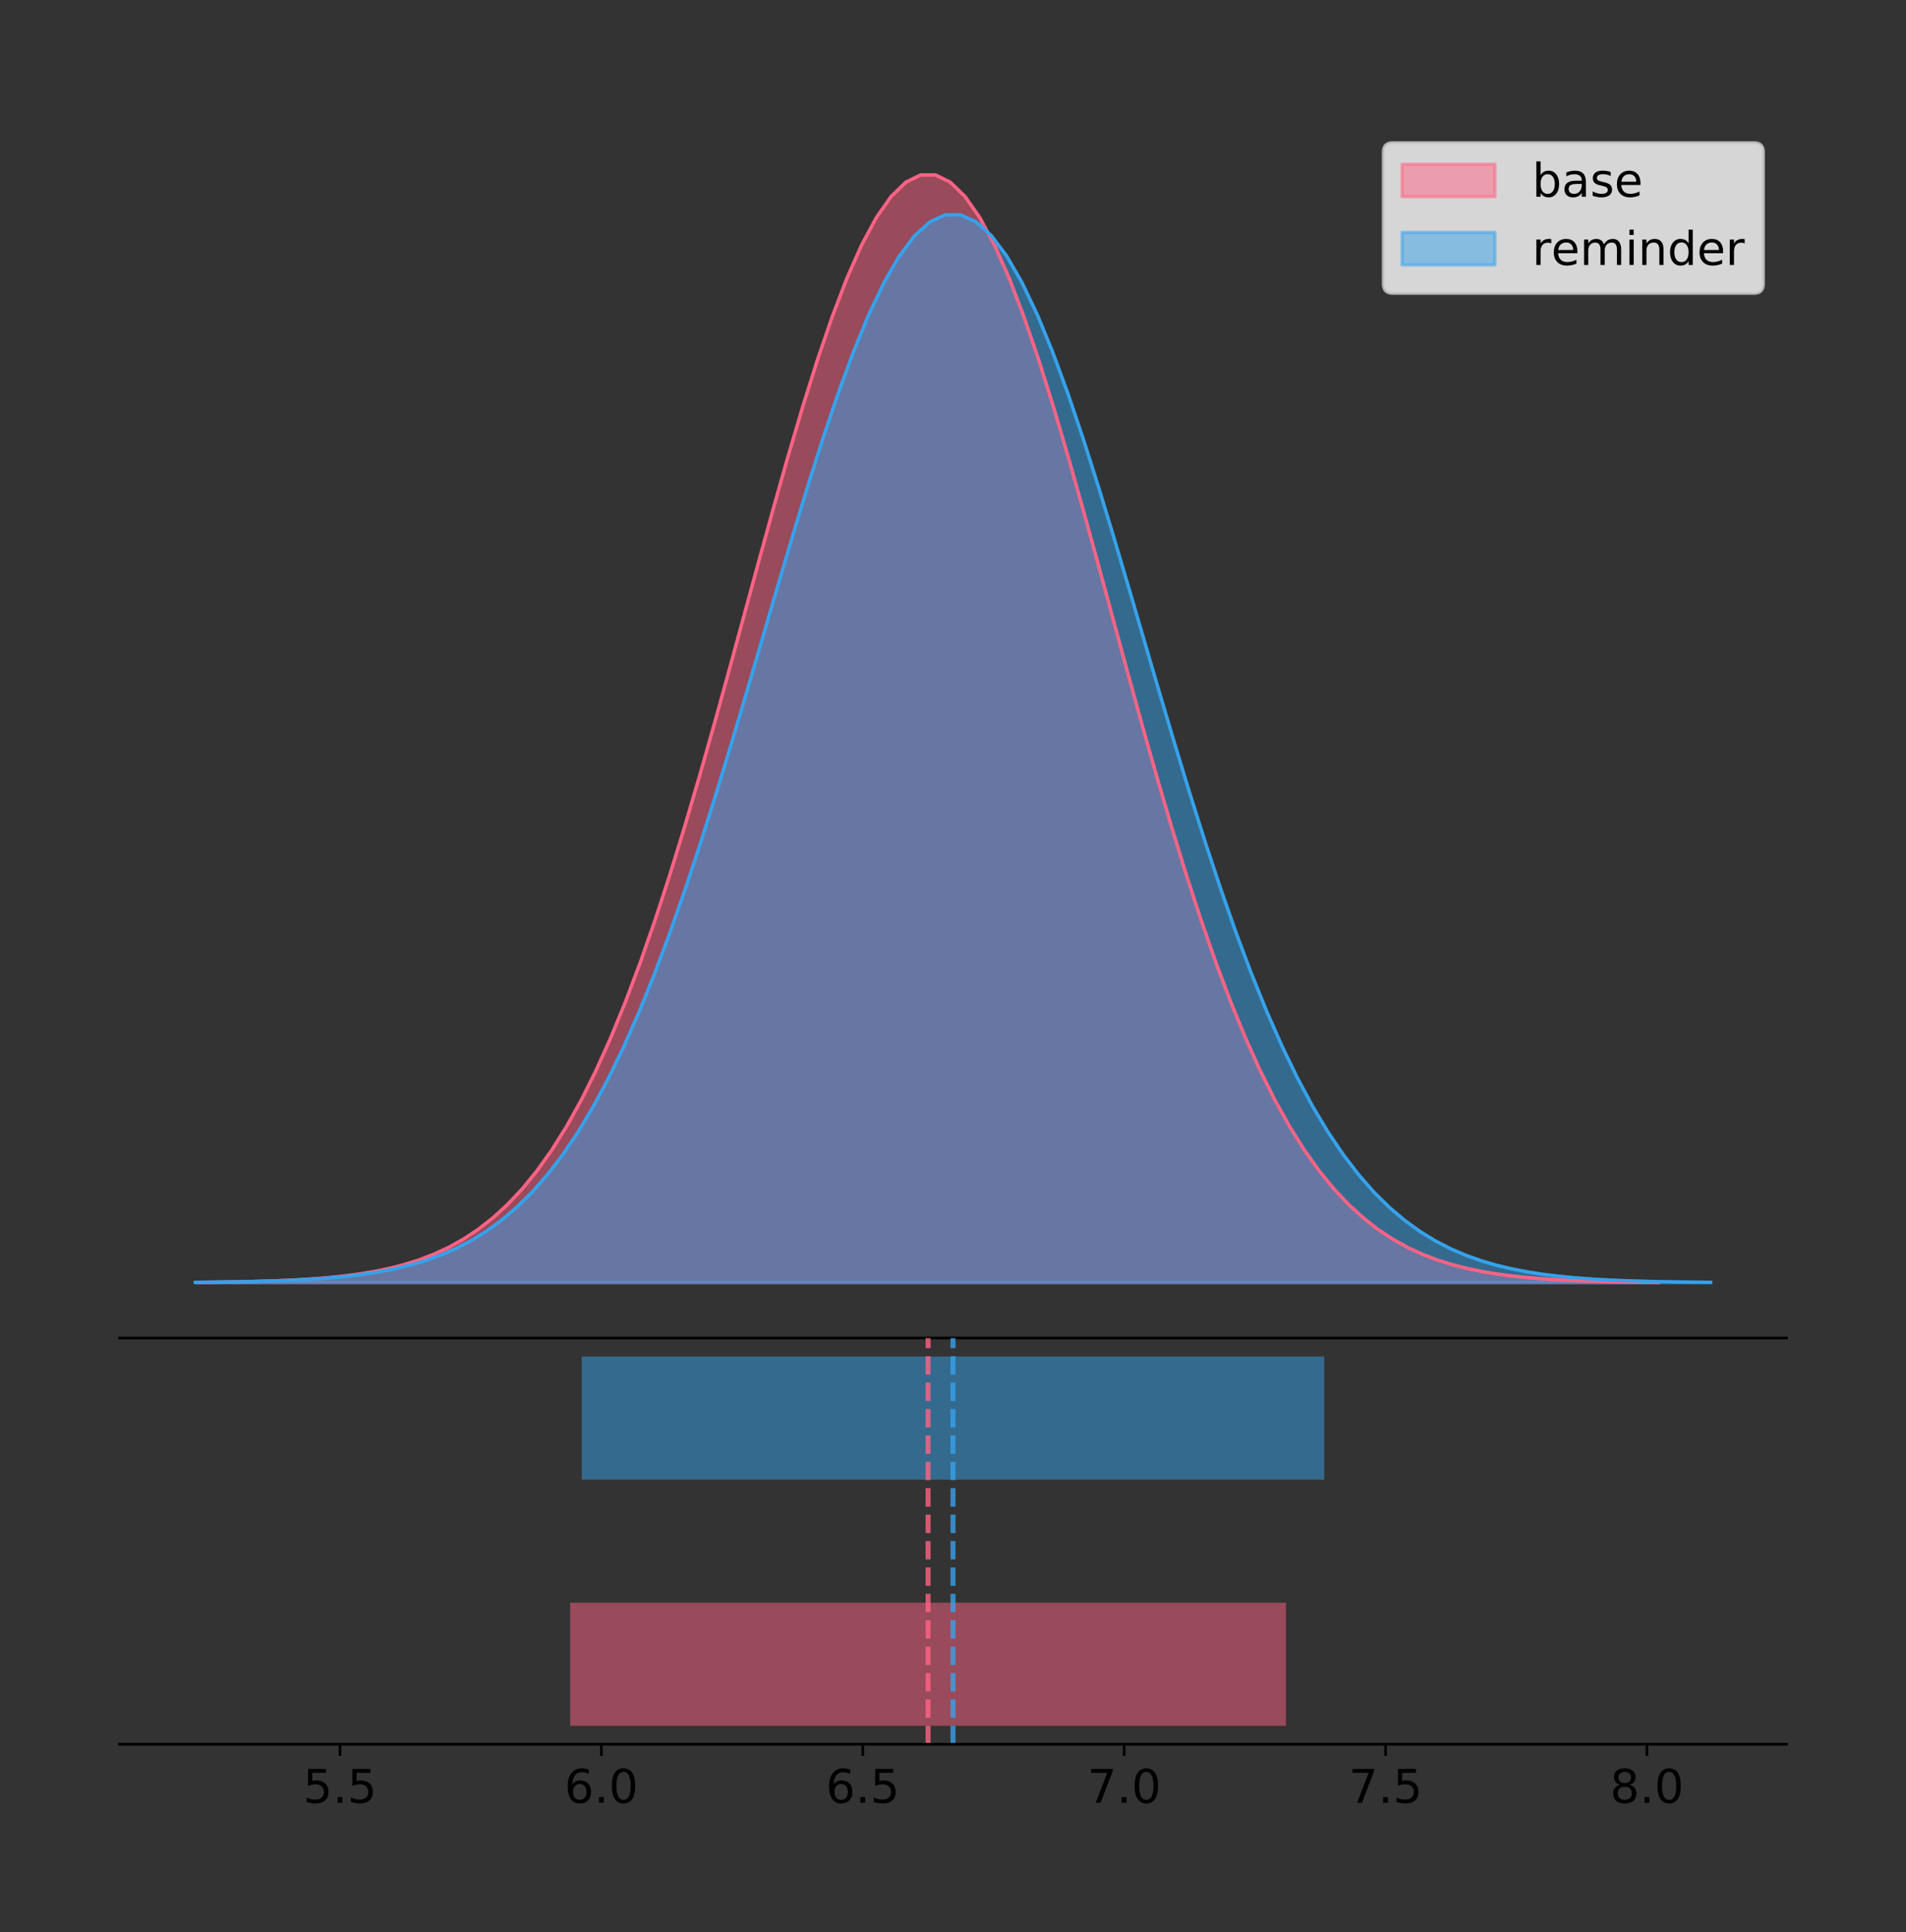 <?xml version="1.0" encoding="utf-8" standalone="no"?>
<!DOCTYPE svg PUBLIC "-//W3C//DTD SVG 1.1//EN"
  "http://www.w3.org/Graphics/SVG/1.1/DTD/svg11.dtd">
<!-- Created with matplotlib (https://matplotlib.org/) -->
<svg height="581.789pt" version="1.1" viewBox="0 0 574.2 581.789" width="574.2pt" xmlns="http://www.w3.org/2000/svg" xmlns:xlink="http://www.w3.org/1999/xlink">
 <rect x="0" y="0" width="574.2" height="581.789" fill="#333333" stroke="none"/>
 <defs>
  <style type="text/css">
*{stroke-linecap:butt;stroke-linejoin:round;}
  </style>
 </defs>
 <g id="figure_1">
  <g id="patch_1">
   <path d="M 0 581.789 
L 574.2 581.789 
L 574.2 0 
L 0 0 
z
" style="fill:none;"/>
  </g>
  <g id="axes_1">
   <g id="patch_2">
    <path d="M 36 402.93 
L 538.2 402.93 
L 538.2 36 
L 36 36 
z
" style="fill:none;"/>
   </g>
   <g id="PolyCollection_1">
    <defs>
     <path d="M 59.548 -195.538 
L 59.548 -195.65 
L 63.993 -195.692 
L 68.438 -195.749 
L 72.883 -195.825 
L 77.329 -195.925 
L 81.774 -196.058 
L 86.219 -196.23 
L 90.664 -196.455 
L 95.11 -196.744 
L 99.555 -197.115 
L 104 -197.585 
L 108.445 -198.179 
L 112.891 -198.923 
L 117.336 -199.848 
L 121.781 -200.99 
L 126.226 -202.39 
L 130.672 -204.093 
L 135.117 -206.151 
L 139.562 -208.617 
L 144.007 -211.552 
L 148.453 -215.017 
L 152.898 -219.078 
L 157.343 -223.801 
L 161.788 -229.25 
L 166.234 -235.488 
L 170.679 -242.572 
L 175.124 -250.552 
L 179.569 -259.468 
L 184.015 -269.344 
L 188.46 -280.192 
L 192.905 -292.002 
L 197.35 -304.744 
L 201.796 -318.365 
L 206.241 -332.786 
L 210.686 -347.901 
L 215.131 -363.58 
L 219.577 -379.667 
L 224.022 -395.98 
L 228.467 -412.318 
L 232.912 -428.462 
L 237.358 -444.18 
L 241.803 -459.23 
L 246.248 -473.372 
L 250.693 -486.366 
L 255.139 -497.987 
L 259.584 -508.025 
L 264.029 -516.294 
L 268.474 -522.64 
L 272.92 -526.94 
L 277.365 -529.111 
L 281.81 -529.111 
L 286.255 -526.94 
L 290.701 -522.64 
L 295.146 -516.294 
L 299.591 -508.025 
L 304.036 -497.987 
L 308.482 -486.366 
L 312.927 -473.372 
L 317.372 -459.23 
L 321.817 -444.18 
L 326.263 -428.462 
L 330.708 -412.318 
L 335.153 -395.98 
L 339.598 -379.667 
L 344.044 -363.58 
L 348.489 -347.901 
L 352.934 -332.786 
L 357.379 -318.365 
L 361.825 -304.744 
L 366.27 -292.002 
L 370.715 -280.192 
L 375.16 -269.344 
L 379.606 -259.468 
L 384.051 -250.552 
L 388.496 -242.572 
L 392.942 -235.488 
L 397.387 -229.25 
L 401.832 -223.801 
L 406.277 -219.078 
L 410.723 -215.017 
L 415.168 -211.552 
L 419.613 -208.617 
L 424.058 -206.151 
L 428.504 -204.093 
L 432.949 -202.39 
L 437.394 -200.99 
L 441.839 -199.848 
L 446.285 -198.923 
L 450.73 -198.179 
L 455.175 -197.585 
L 459.62 -197.115 
L 464.066 -196.744 
L 468.511 -196.455 
L 472.956 -196.23 
L 477.401 -196.058 
L 481.847 -195.925 
L 486.292 -195.825 
L 490.737 -195.749 
L 495.182 -195.692 
L 499.628 -195.65 
L 499.628 -195.538 
L 499.628 -195.538 
L 495.182 -195.538 
L 490.737 -195.538 
L 486.292 -195.538 
L 481.847 -195.538 
L 477.401 -195.538 
L 472.956 -195.538 
L 468.511 -195.538 
L 464.066 -195.538 
L 459.62 -195.538 
L 455.175 -195.538 
L 450.73 -195.538 
L 446.285 -195.538 
L 441.839 -195.538 
L 437.394 -195.538 
L 432.949 -195.538 
L 428.504 -195.538 
L 424.058 -195.538 
L 419.613 -195.538 
L 415.168 -195.538 
L 410.723 -195.538 
L 406.277 -195.538 
L 401.832 -195.538 
L 397.387 -195.538 
L 392.942 -195.538 
L 388.496 -195.538 
L 384.051 -195.538 
L 379.606 -195.538 
L 375.16 -195.538 
L 370.715 -195.538 
L 366.27 -195.538 
L 361.825 -195.538 
L 357.379 -195.538 
L 352.934 -195.538 
L 348.489 -195.538 
L 344.044 -195.538 
L 339.598 -195.538 
L 335.153 -195.538 
L 330.708 -195.538 
L 326.263 -195.538 
L 321.817 -195.538 
L 317.372 -195.538 
L 312.927 -195.538 
L 308.482 -195.538 
L 304.036 -195.538 
L 299.591 -195.538 
L 295.146 -195.538 
L 290.701 -195.538 
L 286.255 -195.538 
L 281.81 -195.538 
L 277.365 -195.538 
L 272.92 -195.538 
L 268.474 -195.538 
L 264.029 -195.538 
L 259.584 -195.538 
L 255.139 -195.538 
L 250.693 -195.538 
L 246.248 -195.538 
L 241.803 -195.538 
L 237.358 -195.538 
L 232.912 -195.538 
L 228.467 -195.538 
L 224.022 -195.538 
L 219.577 -195.538 
L 215.131 -195.538 
L 210.686 -195.538 
L 206.241 -195.538 
L 201.796 -195.538 
L 197.35 -195.538 
L 192.905 -195.538 
L 188.46 -195.538 
L 184.015 -195.538 
L 179.569 -195.538 
L 175.124 -195.538 
L 170.679 -195.538 
L 166.234 -195.538 
L 161.788 -195.538 
L 157.343 -195.538 
L 152.898 -195.538 
L 148.453 -195.538 
L 144.007 -195.538 
L 139.562 -195.538 
L 135.117 -195.538 
L 130.672 -195.538 
L 126.226 -195.538 
L 121.781 -195.538 
L 117.336 -195.538 
L 112.891 -195.538 
L 108.445 -195.538 
L 104 -195.538 
L 99.555 -195.538 
L 95.11 -195.538 
L 90.664 -195.538 
L 86.219 -195.538 
L 81.774 -195.538 
L 77.329 -195.538 
L 72.883 -195.538 
L 68.438 -195.538 
L 63.993 -195.538 
L 59.548 -195.538 
z
" id="m2e8860fe62" style="stroke:#ff6384;stroke-opacity:0.5;"/>
    </defs>
    <g clip-path="url(#p8f48f42c50)">
     <use style="fill:#ff6384;fill-opacity:0.5;stroke:#ff6384;stroke-opacity:0.5;" x="0" xlink:href="#m2e8860fe62" y="581.789"/>
    </g>
   </g>
   <g id="PolyCollection_2">
    <defs>
     <path d="M 58.827 -195.538 
L 58.827 -195.646 
L 63.439 -195.687 
L 68.05 -195.741 
L 72.662 -195.814 
L 77.274 -195.911 
L 81.885 -196.039 
L 86.497 -196.206 
L 91.108 -196.422 
L 95.72 -196.701 
L 100.331 -197.058 
L 104.943 -197.511 
L 109.555 -198.084 
L 114.166 -198.801 
L 118.778 -199.692 
L 123.389 -200.793 
L 128.001 -202.143 
L 132.612 -203.785 
L 137.224 -205.768 
L 141.836 -208.145 
L 146.447 -210.974 
L 151.059 -214.314 
L 155.67 -218.229 
L 160.282 -222.781 
L 164.893 -228.034 
L 169.505 -234.047 
L 174.117 -240.876 
L 178.728 -248.568 
L 183.34 -257.162 
L 187.951 -266.682 
L 192.563 -277.139 
L 197.174 -288.523 
L 201.786 -300.806 
L 206.398 -313.935 
L 211.009 -327.836 
L 215.621 -342.406 
L 220.232 -357.52 
L 224.844 -373.026 
L 229.455 -388.751 
L 234.067 -404.5 
L 238.679 -420.062 
L 243.29 -435.212 
L 247.902 -449.72 
L 252.513 -463.351 
L 257.125 -475.877 
L 261.736 -487.079 
L 266.348 -496.755 
L 270.96 -504.726 
L 275.571 -510.843 
L 280.183 -514.987 
L 284.794 -517.08 
L 289.406 -517.08 
L 294.017 -514.987 
L 298.629 -510.843 
L 303.24 -504.726 
L 307.852 -496.755 
L 312.464 -487.079 
L 317.075 -475.877 
L 321.687 -463.351 
L 326.298 -449.72 
L 330.91 -435.212 
L 335.521 -420.062 
L 340.133 -404.5 
L 344.745 -388.751 
L 349.356 -373.026 
L 353.968 -357.52 
L 358.579 -342.406 
L 363.191 -327.836 
L 367.802 -313.935 
L 372.414 -300.806 
L 377.026 -288.523 
L 381.637 -277.139 
L 386.249 -266.682 
L 390.86 -257.162 
L 395.472 -248.568 
L 400.083 -240.876 
L 404.695 -234.047 
L 409.307 -228.034 
L 413.918 -222.781 
L 418.53 -218.229 
L 423.141 -214.314 
L 427.753 -210.974 
L 432.364 -208.145 
L 436.976 -205.768 
L 441.588 -203.785 
L 446.199 -202.143 
L 450.811 -200.793 
L 455.422 -199.692 
L 460.034 -198.801 
L 464.645 -198.084 
L 469.257 -197.511 
L 473.869 -197.058 
L 478.48 -196.701 
L 483.092 -196.422 
L 487.703 -196.206 
L 492.315 -196.039 
L 496.926 -195.911 
L 501.538 -195.814 
L 506.15 -195.741 
L 510.761 -195.687 
L 515.373 -195.646 
L 515.373 -195.538 
L 515.373 -195.538 
L 510.761 -195.538 
L 506.15 -195.538 
L 501.538 -195.538 
L 496.926 -195.538 
L 492.315 -195.538 
L 487.703 -195.538 
L 483.092 -195.538 
L 478.48 -195.538 
L 473.869 -195.538 
L 469.257 -195.538 
L 464.645 -195.538 
L 460.034 -195.538 
L 455.422 -195.538 
L 450.811 -195.538 
L 446.199 -195.538 
L 441.588 -195.538 
L 436.976 -195.538 
L 432.364 -195.538 
L 427.753 -195.538 
L 423.141 -195.538 
L 418.53 -195.538 
L 413.918 -195.538 
L 409.307 -195.538 
L 404.695 -195.538 
L 400.083 -195.538 
L 395.472 -195.538 
L 390.86 -195.538 
L 386.249 -195.538 
L 381.637 -195.538 
L 377.026 -195.538 
L 372.414 -195.538 
L 367.802 -195.538 
L 363.191 -195.538 
L 358.579 -195.538 
L 353.968 -195.538 
L 349.356 -195.538 
L 344.745 -195.538 
L 340.133 -195.538 
L 335.521 -195.538 
L 330.91 -195.538 
L 326.298 -195.538 
L 321.687 -195.538 
L 317.075 -195.538 
L 312.464 -195.538 
L 307.852 -195.538 
L 303.24 -195.538 
L 298.629 -195.538 
L 294.017 -195.538 
L 289.406 -195.538 
L 284.794 -195.538 
L 280.183 -195.538 
L 275.571 -195.538 
L 270.96 -195.538 
L 266.348 -195.538 
L 261.736 -195.538 
L 257.125 -195.538 
L 252.513 -195.538 
L 247.902 -195.538 
L 243.29 -195.538 
L 238.679 -195.538 
L 234.067 -195.538 
L 229.455 -195.538 
L 224.844 -195.538 
L 220.232 -195.538 
L 215.621 -195.538 
L 211.009 -195.538 
L 206.398 -195.538 
L 201.786 -195.538 
L 197.174 -195.538 
L 192.563 -195.538 
L 187.951 -195.538 
L 183.34 -195.538 
L 178.728 -195.538 
L 174.117 -195.538 
L 169.505 -195.538 
L 164.893 -195.538 
L 160.282 -195.538 
L 155.67 -195.538 
L 151.059 -195.538 
L 146.447 -195.538 
L 141.836 -195.538 
L 137.224 -195.538 
L 132.612 -195.538 
L 128.001 -195.538 
L 123.389 -195.538 
L 118.778 -195.538 
L 114.166 -195.538 
L 109.555 -195.538 
L 104.943 -195.538 
L 100.331 -195.538 
L 95.72 -195.538 
L 91.108 -195.538 
L 86.497 -195.538 
L 81.885 -195.538 
L 77.274 -195.538 
L 72.662 -195.538 
L 68.05 -195.538 
L 63.439 -195.538 
L 58.827 -195.538 
z
" id="m81f177c74f" style="stroke:#36a2eb;stroke-opacity:0.5;"/>
    </defs>
    <g clip-path="url(#p8f48f42c50)">
     <use style="fill:#36a2eb;fill-opacity:0.5;stroke:#36a2eb;stroke-opacity:0.5;" x="0" xlink:href="#m81f177c74f" y="581.789"/>
    </g>
   </g>
   <g id="line2d_1">
    <path clip-path="url(#p8f48f42c50)" d="M 59.548 386.139 
L 63.993 386.097 
L 68.438 386.04 
L 72.883 385.965 
L 77.329 385.864 
L 81.774 385.732 
L 86.219 385.559 
L 90.664 385.334 
L 95.11 385.045 
L 99.555 384.675 
L 104 384.204 
L 108.445 383.61 
L 112.891 382.867 
L 117.336 381.941 
L 121.781 380.799 
L 126.226 379.399 
L 130.672 377.696 
L 135.117 375.639 
L 139.562 373.172 
L 144.007 370.238 
L 148.453 366.772 
L 152.898 362.711 
L 157.343 357.989 
L 161.788 352.539 
L 166.234 346.301 
L 170.679 339.217 
L 175.124 331.237 
L 179.569 322.322 
L 184.015 312.445 
L 188.46 301.597 
L 192.905 289.787 
L 197.35 277.045 
L 201.796 263.424 
L 206.241 249.004 
L 210.686 233.888 
L 215.131 218.209 
L 219.577 202.123 
L 224.022 185.809 
L 228.467 169.471 
L 232.912 153.327 
L 237.358 137.61 
L 241.803 122.559 
L 246.248 108.418 
L 250.693 95.423 
L 255.139 83.803 
L 259.584 73.765 
L 264.029 65.495 
L 268.474 59.15 
L 272.92 54.85 
L 277.365 52.679 
L 281.81 52.679 
L 286.255 54.85 
L 290.701 59.15 
L 295.146 65.495 
L 299.591 73.765 
L 304.036 83.803 
L 308.482 95.423 
L 312.927 108.418 
L 317.372 122.559 
L 321.817 137.61 
L 326.263 153.327 
L 330.708 169.471 
L 335.153 185.809 
L 339.598 202.123 
L 344.044 218.209 
L 348.489 233.888 
L 352.934 249.004 
L 357.379 263.424 
L 361.825 277.045 
L 366.27 289.787 
L 370.715 301.597 
L 375.16 312.445 
L 379.606 322.322 
L 384.051 331.237 
L 388.496 339.217 
L 392.942 346.301 
L 397.387 352.539 
L 401.832 357.989 
L 406.277 362.711 
L 410.723 366.772 
L 415.168 370.238 
L 419.613 373.172 
L 424.058 375.639 
L 428.504 377.696 
L 432.949 379.399 
L 437.394 380.799 
L 441.839 381.941 
L 446.285 382.867 
L 450.73 383.61 
L 455.175 384.204 
L 459.62 384.675 
L 464.066 385.045 
L 468.511 385.334 
L 472.956 385.559 
L 477.401 385.732 
L 481.847 385.864 
L 486.292 385.965 
L 490.737 386.04 
L 495.182 386.097 
L 499.628 386.139 
" style="fill:none;stroke:#ff6384;stroke-linecap:square;"/>
   </g>
   <g id="line2d_2">
    <path clip-path="url(#p8f48f42c50)" d="M 58.827 386.143 
L 63.439 386.103 
L 68.05 386.048 
L 72.662 385.975 
L 77.274 385.878 
L 81.885 385.751 
L 86.497 385.584 
L 91.108 385.367 
L 95.72 385.089 
L 100.331 384.732 
L 104.943 384.278 
L 109.555 383.706 
L 114.166 382.989 
L 118.778 382.097 
L 123.389 380.996 
L 128.001 379.646 
L 132.612 378.005 
L 137.224 376.021 
L 141.836 373.644 
L 146.447 370.815 
L 151.059 367.475 
L 155.67 363.56 
L 160.282 359.008 
L 164.893 353.755 
L 169.505 347.742 
L 174.117 340.913 
L 178.728 333.221 
L 183.34 324.627 
L 187.951 315.107 
L 192.563 304.65 
L 197.174 293.266 
L 201.786 280.983 
L 206.398 267.854 
L 211.009 253.953 
L 215.621 239.383 
L 220.232 224.269 
L 224.844 208.763 
L 229.455 193.038 
L 234.067 177.289 
L 238.679 161.727 
L 243.29 146.577 
L 247.902 132.069 
L 252.513 118.438 
L 257.125 105.912 
L 261.736 94.711 
L 266.348 85.035 
L 270.96 77.063 
L 275.571 70.947 
L 280.183 66.802 
L 284.794 64.709 
L 289.406 64.709 
L 294.017 66.802 
L 298.629 70.947 
L 303.24 77.063 
L 307.852 85.035 
L 312.464 94.711 
L 317.075 105.912 
L 321.687 118.438 
L 326.298 132.069 
L 330.91 146.577 
L 335.521 161.727 
L 340.133 177.289 
L 344.745 193.038 
L 349.356 208.763 
L 353.968 224.269 
L 358.579 239.383 
L 363.191 253.953 
L 367.802 267.854 
L 372.414 280.983 
L 377.026 293.266 
L 381.637 304.65 
L 386.249 315.107 
L 390.86 324.627 
L 395.472 333.221 
L 400.083 340.913 
L 404.695 347.742 
L 409.307 353.755 
L 413.918 359.008 
L 418.53 363.56 
L 423.141 367.475 
L 427.753 370.815 
L 432.364 373.644 
L 436.976 376.021 
L 441.588 378.005 
L 446.199 379.646 
L 450.811 380.996 
L 455.422 382.097 
L 460.034 382.989 
L 464.645 383.706 
L 469.257 384.278 
L 473.869 384.732 
L 478.48 385.089 
L 483.092 385.367 
L 487.703 385.584 
L 492.315 385.751 
L 496.926 385.878 
L 501.538 385.975 
L 506.15 386.048 
L 510.761 386.103 
L 515.373 386.143 
" style="fill:none;stroke:#36a2eb;stroke-linecap:square;"/>
   </g>
   <g id="patch_3">
    <path d="M 36 402.93 
L 538.2 402.93 
" style="fill:none;stroke:#000000;stroke-linecap:square;stroke-linejoin:miter;stroke-width:0.8;"/>
   </g>
   <g id="legend_1">
    <g id="patch_4">
     <path d="M 419.578 88.299 
L 528.4 88.299 
Q 531.2 88.299 531.2 85.499 
L 531.2 45.8 
Q 531.2 43 528.4 43 
L 419.578 43 
Q 416.778 43 416.778 45.8 
L 416.778 85.499 
Q 416.778 88.299 419.578 88.299 
z
" style="fill:#ffffff;opacity:0.8;stroke:#cccccc;stroke-linejoin:miter;"/>
    </g>
    <g id="patch_5">
     <path d="M 422.378 59.238 
L 450.378 59.238 
L 450.378 49.438 
L 422.378 49.438 
z
" style="fill:#ff6384;opacity:0.5;stroke:#ff6384;stroke-linejoin:miter;"/>
    </g>
    <g id="text_1">
     <!-- base -->
     <defs>
      <path d="M 48.688 27.297 
Q 48.688 37.203 44.609 42.844 
Q 40.531 48.484 33.406 48.484 
Q 26.266 48.484 22.188 42.844 
Q 18.109 37.203 18.109 27.297 
Q 18.109 17.391 22.188 11.75 
Q 26.266 6.109 33.406 6.109 
Q 40.531 6.109 44.609 11.75 
Q 48.688 17.391 48.688 27.297 
z
M 18.109 46.391 
Q 20.953 51.266 25.266 53.625 
Q 29.594 56 35.594 56 
Q 45.562 56 51.781 48.094 
Q 58.016 40.188 58.016 27.297 
Q 58.016 14.406 51.781 6.484 
Q 45.562 -1.422 35.594 -1.422 
Q 29.594 -1.422 25.266 0.953 
Q 20.953 3.328 18.109 8.203 
L 18.109 0 
L 9.078 0 
L 9.078 75.984 
L 18.109 75.984 
z
" id="DejaVuSans-98"/>
      <path d="M 34.281 27.484 
Q 23.391 27.484 19.188 25 
Q 14.984 22.516 14.984 16.5 
Q 14.984 11.719 18.141 8.906 
Q 21.297 6.109 26.703 6.109 
Q 34.188 6.109 38.703 11.406 
Q 43.219 16.703 43.219 25.484 
L 43.219 27.484 
z
M 52.203 31.203 
L 52.203 0 
L 43.219 0 
L 43.219 8.297 
Q 40.141 3.328 35.547 0.953 
Q 30.953 -1.422 24.312 -1.422 
Q 15.922 -1.422 10.953 3.297 
Q 6 8.016 6 15.922 
Q 6 25.141 12.172 29.828 
Q 18.359 34.516 30.609 34.516 
L 43.219 34.516 
L 43.219 35.406 
Q 43.219 41.609 39.141 45 
Q 35.062 48.391 27.688 48.391 
Q 23 48.391 18.547 47.266 
Q 14.109 46.141 10.016 43.891 
L 10.016 52.203 
Q 14.938 54.109 19.578 55.047 
Q 24.219 56 28.609 56 
Q 40.484 56 46.344 49.844 
Q 52.203 43.703 52.203 31.203 
z
" id="DejaVuSans-97"/>
      <path d="M 44.281 53.078 
L 44.281 44.578 
Q 40.484 46.531 36.375 47.5 
Q 32.281 48.484 27.875 48.484 
Q 21.188 48.484 17.844 46.438 
Q 14.5 44.391 14.5 40.281 
Q 14.5 37.156 16.891 35.375 
Q 19.281 33.594 26.516 31.984 
L 29.594 31.297 
Q 39.156 29.25 43.188 25.516 
Q 47.219 21.781 47.219 15.094 
Q 47.219 7.469 41.188 3.016 
Q 35.156 -1.422 24.609 -1.422 
Q 20.219 -1.422 15.453 -0.562 
Q 10.688 0.297 5.422 2 
L 5.422 11.281 
Q 10.406 8.688 15.234 7.391 
Q 20.062 6.109 24.812 6.109 
Q 31.156 6.109 34.562 8.281 
Q 37.984 10.453 37.984 14.406 
Q 37.984 18.062 35.516 20.016 
Q 33.062 21.969 24.703 23.781 
L 21.578 24.516 
Q 13.234 26.266 9.516 29.906 
Q 5.812 33.547 5.812 39.891 
Q 5.812 47.609 11.281 51.797 
Q 16.75 56 26.812 56 
Q 31.781 56 36.172 55.266 
Q 40.578 54.547 44.281 53.078 
z
" id="DejaVuSans-115"/>
      <path d="M 56.203 29.594 
L 56.203 25.203 
L 14.891 25.203 
Q 15.484 15.922 20.484 11.062 
Q 25.484 6.203 34.422 6.203 
Q 39.594 6.203 44.453 7.469 
Q 49.312 8.734 54.109 11.281 
L 54.109 2.781 
Q 49.266 0.734 44.188 -0.344 
Q 39.109 -1.422 33.891 -1.422 
Q 20.797 -1.422 13.156 6.188 
Q 5.516 13.812 5.516 26.812 
Q 5.516 40.234 12.766 48.109 
Q 20.016 56 32.328 56 
Q 43.359 56 49.781 48.891 
Q 56.203 41.797 56.203 29.594 
z
M 47.219 32.234 
Q 47.125 39.594 43.094 43.984 
Q 39.062 48.391 32.422 48.391 
Q 24.906 48.391 20.391 44.141 
Q 15.875 39.891 15.188 32.172 
z
" id="DejaVuSans-101"/>
     </defs>
     <g transform="translate(461.578 59.238)scale(0.14 -0.14)">
      <use xlink:href="#DejaVuSans-98"/>
      <use x="63.477" xlink:href="#DejaVuSans-97"/>
      <use x="124.756" xlink:href="#DejaVuSans-115"/>
      <use x="176.855" xlink:href="#DejaVuSans-101"/>
     </g>
    </g>
    <g id="patch_6">
     <path d="M 422.378 79.787 
L 450.378 79.787 
L 450.378 69.987 
L 422.378 69.987 
z
" style="fill:#36a2eb;opacity:0.5;stroke:#36a2eb;stroke-linejoin:miter;"/>
    </g>
    <g id="text_2">
     <!-- reminder -->
     <defs>
      <path d="M 41.109 46.297 
Q 39.594 47.172 37.812 47.578 
Q 36.031 48 33.891 48 
Q 26.266 48 22.188 43.047 
Q 18.109 38.094 18.109 28.812 
L 18.109 0 
L 9.078 0 
L 9.078 54.688 
L 18.109 54.688 
L 18.109 46.188 
Q 20.953 51.172 25.484 53.578 
Q 30.031 56 36.531 56 
Q 37.453 56 38.578 55.875 
Q 39.703 55.766 41.062 55.516 
z
" id="DejaVuSans-114"/>
      <path d="M 52 44.188 
Q 55.375 50.25 60.062 53.125 
Q 64.75 56 71.094 56 
Q 79.641 56 84.281 50.016 
Q 88.922 44.047 88.922 33.016 
L 88.922 0 
L 79.891 0 
L 79.891 32.719 
Q 79.891 40.578 77.094 44.375 
Q 74.312 48.188 68.609 48.188 
Q 61.625 48.188 57.562 43.547 
Q 53.516 38.922 53.516 30.906 
L 53.516 0 
L 44.484 0 
L 44.484 32.719 
Q 44.484 40.625 41.703 44.406 
Q 38.922 48.188 33.109 48.188 
Q 26.219 48.188 22.156 43.531 
Q 18.109 38.875 18.109 30.906 
L 18.109 0 
L 9.078 0 
L 9.078 54.688 
L 18.109 54.688 
L 18.109 46.188 
Q 21.188 51.219 25.484 53.609 
Q 29.781 56 35.688 56 
Q 41.656 56 45.828 52.969 
Q 50 49.953 52 44.188 
z
" id="DejaVuSans-109"/>
      <path d="M 9.422 54.688 
L 18.406 54.688 
L 18.406 0 
L 9.422 0 
z
M 9.422 75.984 
L 18.406 75.984 
L 18.406 64.594 
L 9.422 64.594 
z
" id="DejaVuSans-105"/>
      <path d="M 54.891 33.016 
L 54.891 0 
L 45.906 0 
L 45.906 32.719 
Q 45.906 40.484 42.875 44.328 
Q 39.844 48.188 33.797 48.188 
Q 26.516 48.188 22.312 43.547 
Q 18.109 38.922 18.109 30.906 
L 18.109 0 
L 9.078 0 
L 9.078 54.688 
L 18.109 54.688 
L 18.109 46.188 
Q 21.344 51.125 25.703 53.562 
Q 30.078 56 35.797 56 
Q 45.219 56 50.047 50.172 
Q 54.891 44.344 54.891 33.016 
z
" id="DejaVuSans-110"/>
      <path d="M 45.406 46.391 
L 45.406 75.984 
L 54.391 75.984 
L 54.391 0 
L 45.406 0 
L 45.406 8.203 
Q 42.578 3.328 38.25 0.953 
Q 33.938 -1.422 27.875 -1.422 
Q 17.969 -1.422 11.734 6.484 
Q 5.516 14.406 5.516 27.297 
Q 5.516 40.188 11.734 48.094 
Q 17.969 56 27.875 56 
Q 33.938 56 38.25 53.625 
Q 42.578 51.266 45.406 46.391 
z
M 14.797 27.297 
Q 14.797 17.391 18.875 11.75 
Q 22.953 6.109 30.078 6.109 
Q 37.203 6.109 41.297 11.75 
Q 45.406 17.391 45.406 27.297 
Q 45.406 37.203 41.297 42.844 
Q 37.203 48.484 30.078 48.484 
Q 22.953 48.484 18.875 42.844 
Q 14.797 37.203 14.797 27.297 
z
" id="DejaVuSans-100"/>
     </defs>
     <g transform="translate(461.578 79.787)scale(0.14 -0.14)">
      <use xlink:href="#DejaVuSans-114"/>
      <use x="41.082" xlink:href="#DejaVuSans-101"/>
      <use x="102.605" xlink:href="#DejaVuSans-109"/>
      <use x="200.018" xlink:href="#DejaVuSans-105"/>
      <use x="227.801" xlink:href="#DejaVuSans-110"/>
      <use x="291.18" xlink:href="#DejaVuSans-100"/>
      <use x="354.656" xlink:href="#DejaVuSans-101"/>
      <use x="416.18" xlink:href="#DejaVuSans-114"/>
     </g>
    </g>
   </g>
  </g>
  <g id="axes_2">
   <g id="patch_7">
    <path d="M 36 525.24 
L 538.2 525.24 
L 538.2 402.93 
L 36 402.93 
z
" style="fill:none;"/>
   </g>
   <g id="patch_8">
    <path clip-path="url(#pb464ec9fa0)" d="M 171.768 519.68 
L 387.407 519.68 
L 387.407 482.617 
L 171.768 482.617 
z
" style="fill:#ff6384;opacity:0.5;"/>
   </g>
   <g id="patch_9">
    <path clip-path="url(#pb464ec9fa0)" d="M 175.246 445.553 
L 398.954 445.553 
L 398.954 408.49 
L 175.246 408.49 
z
" style="fill:#36a2eb;opacity:0.5;"/>
   </g>
   <g id="matplotlib.axis_1">
    <g id="xtick_1">
     <g id="line2d_3">
      <defs>
       <path d="M 0 0 
L 0 3.5 
" id="m43dcd38920" style="stroke:#000000;stroke-width:0.8;"/>
      </defs>
      <g>
       <use style="stroke:#000000;stroke-width:0.8;" x="102.424" xlink:href="#m43dcd38920" y="525.24"/>
      </g>
     </g>
     <g id="text_3">
      <!-- 5.5 -->
      <defs>
       <path d="M 10.797 72.906 
L 49.516 72.906 
L 49.516 64.594 
L 19.828 64.594 
L 19.828 46.734 
Q 21.969 47.469 24.109 47.828 
Q 26.266 48.188 28.422 48.188 
Q 40.625 48.188 47.75 41.5 
Q 54.891 34.812 54.891 23.391 
Q 54.891 11.625 47.562 5.094 
Q 40.234 -1.422 26.906 -1.422 
Q 22.312 -1.422 17.547 -0.641 
Q 12.797 0.141 7.719 1.703 
L 7.719 11.625 
Q 12.109 9.234 16.797 8.062 
Q 21.484 6.891 26.703 6.891 
Q 35.156 6.891 40.078 11.328 
Q 45.016 15.766 45.016 23.391 
Q 45.016 31 40.078 35.438 
Q 35.156 39.891 26.703 39.891 
Q 22.75 39.891 18.812 39.016 
Q 14.891 38.141 10.797 36.281 
z
" id="DejaVuSans-53"/>
       <path d="M 10.688 12.406 
L 21 12.406 
L 21 0 
L 10.688 0 
z
" id="DejaVuSans-46"/>
      </defs>
      <g transform="translate(91.291 542.878)scale(0.14 -0.14)">
       <use xlink:href="#DejaVuSans-53"/>
       <use x="63.623" xlink:href="#DejaVuSans-46"/>
       <use x="95.41" xlink:href="#DejaVuSans-53"/>
      </g>
     </g>
    </g>
    <g id="xtick_2">
     <g id="line2d_4">
      <g>
       <use style="stroke:#000000;stroke-width:0.8;" x="181.17" xlink:href="#m43dcd38920" y="525.24"/>
      </g>
     </g>
     <g id="text_4">
      <!-- 6.0 -->
      <defs>
       <path d="M 33.016 40.375 
Q 26.375 40.375 22.484 35.828 
Q 18.609 31.297 18.609 23.391 
Q 18.609 15.531 22.484 10.953 
Q 26.375 6.391 33.016 6.391 
Q 39.656 6.391 43.531 10.953 
Q 47.406 15.531 47.406 23.391 
Q 47.406 31.297 43.531 35.828 
Q 39.656 40.375 33.016 40.375 
z
M 52.594 71.297 
L 52.594 62.312 
Q 48.875 64.062 45.094 64.984 
Q 41.312 65.922 37.594 65.922 
Q 27.828 65.922 22.672 59.328 
Q 17.531 52.734 16.797 39.406 
Q 19.672 43.656 24.016 45.922 
Q 28.375 48.188 33.594 48.188 
Q 44.578 48.188 50.953 41.516 
Q 57.328 34.859 57.328 23.391 
Q 57.328 12.156 50.688 5.359 
Q 44.047 -1.422 33.016 -1.422 
Q 20.359 -1.422 13.672 8.266 
Q 6.984 17.969 6.984 36.375 
Q 6.984 53.656 15.188 63.938 
Q 23.391 74.219 37.203 74.219 
Q 40.922 74.219 44.703 73.484 
Q 48.484 72.75 52.594 71.297 
z
" id="DejaVuSans-54"/>
       <path d="M 31.781 66.406 
Q 24.172 66.406 20.328 58.906 
Q 16.5 51.422 16.5 36.375 
Q 16.5 21.391 20.328 13.891 
Q 24.172 6.391 31.781 6.391 
Q 39.453 6.391 43.281 13.891 
Q 47.125 21.391 47.125 36.375 
Q 47.125 51.422 43.281 58.906 
Q 39.453 66.406 31.781 66.406 
z
M 31.781 74.219 
Q 44.047 74.219 50.516 64.516 
Q 56.984 54.828 56.984 36.375 
Q 56.984 17.969 50.516 8.266 
Q 44.047 -1.422 31.781 -1.422 
Q 19.531 -1.422 13.062 8.266 
Q 6.594 17.969 6.594 36.375 
Q 6.594 54.828 13.062 64.516 
Q 19.531 74.219 31.781 74.219 
z
" id="DejaVuSans-48"/>
      </defs>
      <g transform="translate(170.038 542.878)scale(0.14 -0.14)">
       <use xlink:href="#DejaVuSans-54"/>
       <use x="63.623" xlink:href="#DejaVuSans-46"/>
       <use x="95.41" xlink:href="#DejaVuSans-48"/>
      </g>
     </g>
    </g>
    <g id="xtick_3">
     <g id="line2d_5">
      <g>
       <use style="stroke:#000000;stroke-width:0.8;" x="259.917" xlink:href="#m43dcd38920" y="525.24"/>
      </g>
     </g>
     <g id="text_5">
      <!-- 6.5 -->
      <g transform="translate(248.784 542.878)scale(0.14 -0.14)">
       <use xlink:href="#DejaVuSans-54"/>
       <use x="63.623" xlink:href="#DejaVuSans-46"/>
       <use x="95.41" xlink:href="#DejaVuSans-53"/>
      </g>
     </g>
    </g>
    <g id="xtick_4">
     <g id="line2d_6">
      <g>
       <use style="stroke:#000000;stroke-width:0.8;" x="338.663" xlink:href="#m43dcd38920" y="525.24"/>
      </g>
     </g>
     <g id="text_6">
      <!-- 7.0 -->
      <defs>
       <path d="M 8.203 72.906 
L 55.078 72.906 
L 55.078 68.703 
L 28.609 0 
L 18.312 0 
L 43.219 64.594 
L 8.203 64.594 
z
" id="DejaVuSans-55"/>
      </defs>
      <g transform="translate(327.531 542.878)scale(0.14 -0.14)">
       <use xlink:href="#DejaVuSans-55"/>
       <use x="63.623" xlink:href="#DejaVuSans-46"/>
       <use x="95.41" xlink:href="#DejaVuSans-48"/>
      </g>
     </g>
    </g>
    <g id="xtick_5">
     <g id="line2d_7">
      <g>
       <use style="stroke:#000000;stroke-width:0.8;" x="417.41" xlink:href="#m43dcd38920" y="525.24"/>
      </g>
     </g>
     <g id="text_7">
      <!-- 7.5 -->
      <g transform="translate(406.278 542.878)scale(0.14 -0.14)">
       <use xlink:href="#DejaVuSans-55"/>
       <use x="63.623" xlink:href="#DejaVuSans-46"/>
       <use x="95.41" xlink:href="#DejaVuSans-53"/>
      </g>
     </g>
    </g>
    <g id="xtick_6">
     <g id="line2d_8">
      <g>
       <use style="stroke:#000000;stroke-width:0.8;" x="496.156" xlink:href="#m43dcd38920" y="525.24"/>
      </g>
     </g>
     <g id="text_8">
      <!-- 8.0 -->
      <defs>
       <path d="M 31.781 34.625 
Q 24.75 34.625 20.719 30.859 
Q 16.703 27.094 16.703 20.516 
Q 16.703 13.922 20.719 10.156 
Q 24.75 6.391 31.781 6.391 
Q 38.812 6.391 42.859 10.172 
Q 46.922 13.969 46.922 20.516 
Q 46.922 27.094 42.891 30.859 
Q 38.875 34.625 31.781 34.625 
z
M 21.922 38.812 
Q 15.578 40.375 12.031 44.719 
Q 8.5 49.078 8.5 55.328 
Q 8.5 64.062 14.719 69.141 
Q 20.953 74.219 31.781 74.219 
Q 42.672 74.219 48.875 69.141 
Q 55.078 64.062 55.078 55.328 
Q 55.078 49.078 51.531 44.719 
Q 48 40.375 41.703 38.812 
Q 48.828 37.156 52.797 32.312 
Q 56.781 27.484 56.781 20.516 
Q 56.781 9.906 50.312 4.234 
Q 43.844 -1.422 31.781 -1.422 
Q 19.734 -1.422 13.25 4.234 
Q 6.781 9.906 6.781 20.516 
Q 6.781 27.484 10.781 32.312 
Q 14.797 37.156 21.922 38.812 
z
M 18.312 54.391 
Q 18.312 48.734 21.844 45.562 
Q 25.391 42.391 31.781 42.391 
Q 38.141 42.391 41.719 45.562 
Q 45.312 48.734 45.312 54.391 
Q 45.312 60.062 41.719 63.234 
Q 38.141 66.406 31.781 66.406 
Q 25.391 66.406 21.844 63.234 
Q 18.312 60.062 18.312 54.391 
z
" id="DejaVuSans-56"/>
      </defs>
      <g transform="translate(485.024 542.878)scale(0.14 -0.14)">
       <use xlink:href="#DejaVuSans-56"/>
       <use x="63.623" xlink:href="#DejaVuSans-46"/>
       <use x="95.41" xlink:href="#DejaVuSans-48"/>
      </g>
     </g>
    </g>
   </g>
   <g id="line2d_9">
    <path clip-path="url(#pb464ec9fa0)" d="M 279.588 525.24 
L 279.588 402.93 
" style="fill:none;stroke:#ff6384;stroke-dasharray:5.55,2.4;stroke-dashoffset:0;stroke-opacity:0.8;stroke-width:1.5;"/>
   </g>
   <g id="line2d_10">
    <path clip-path="url(#pb464ec9fa0)" d="M 287.1 525.24 
L 287.1 402.93 
" style="fill:none;stroke:#36a2eb;stroke-dasharray:5.55,2.4;stroke-dashoffset:0;stroke-opacity:0.8;stroke-width:1.5;"/>
   </g>
   <g id="patch_10">
    <path d="M 36 525.24 
L 538.2 525.24 
" style="fill:none;stroke:#000000;stroke-linecap:square;stroke-linejoin:miter;stroke-width:0.8;"/>
   </g>
  </g>
 </g>
 <defs>
  <clipPath id="p8f48f42c50">
   <rect height="366.93" width="502.2" x="36" y="36"/>
  </clipPath>
  <clipPath id="pb464ec9fa0">
   <rect height="122.31" width="502.2" x="36" y="402.93"/>
  </clipPath>
 </defs>
</svg>
